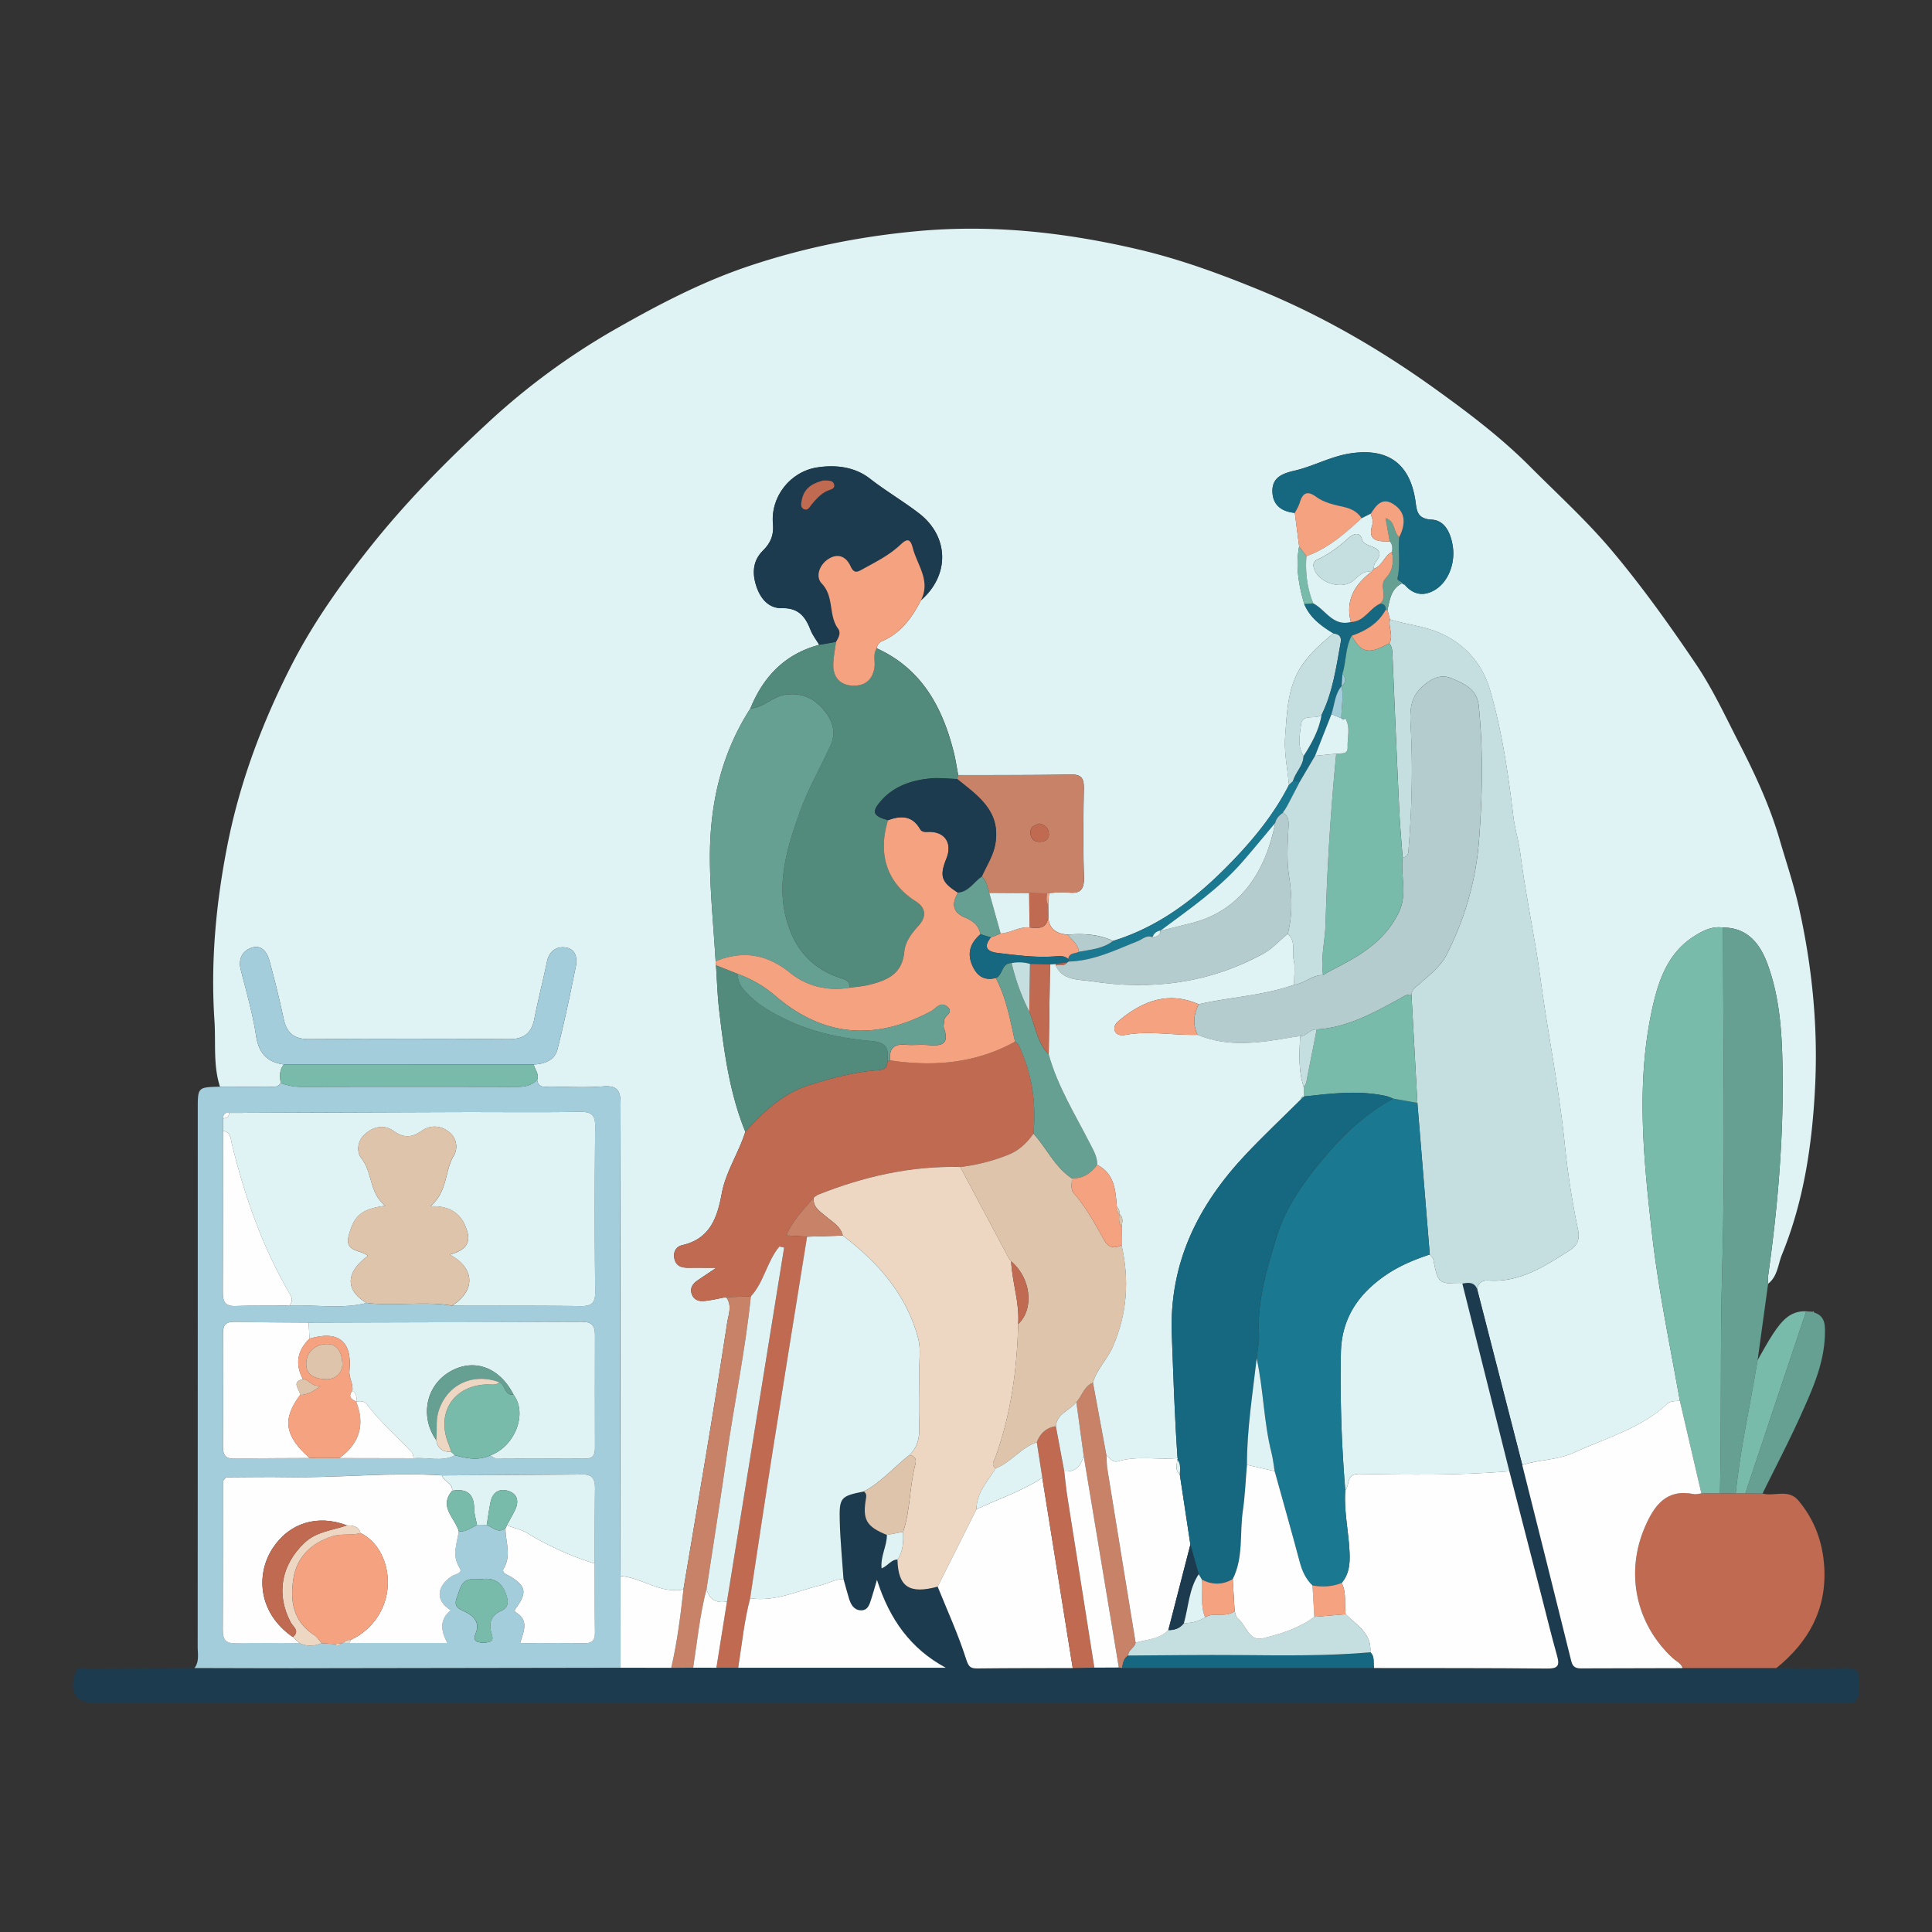 <svg xmlns="http://www.w3.org/2000/svg" viewBox="0 0 2100 2100"><rect x="0" y="0" width="2100" height="2100" fill="#333333" stroke="none"/><defs><style>.cls-1{fill:#dff3f4;}.cls-2{fill:#1c3b4f;}.cls-3{fill:#a3cddb;}.cls-4{fill:#c06a51;}.cls-5{fill:#65a092;}.cls-6{fill:#79bbaa;}.cls-7{fill:#c5dedf;}.cls-8{fill:#528a7c;}.cls-9{fill:#fefefe;}.cls-10{fill:#f5a281;}.cls-11{fill:#c78268;}.cls-12{fill:#15687f;}.cls-13{fill:#1a7891;}.cls-14{fill:#b4ccce;}.cls-15{fill:#edd7c3;}.cls-16{fill:#dec4ab;}</style></defs><title>mom</title><g id="Layer_1" data-name="Layer 1"><path class="cls-1" d="M239.11,1181.16c-7.59-23.35-4.4-47.89-6-71.66-4.3-64.16,1.63-127.91,14.18-191.38,13.49-68.23,37.65-132.28,68.86-193.68,23.49-46.23,53.41-88.51,85.82-129.35,39.2-49.41,83.38-94.08,129.31-136.46a749.86,749.86,0,0,1,136.08-100c47-26.85,95.13-52.21,147.19-69.59,59.47-19.85,119.81-32,182.23-37.76,81.51-7.58,161.15,1.3,240.07,19.72,45.34,10.58,89.06,26.57,132.25,44.27,68.69,28.15,132.35,65.27,192.19,108.39,35.55,25.61,70.66,52.18,102,83.68,29.83,29.94,61.23,58.49,88.43,90.8,33,39.23,62.84,81,91.58,123.55,18.39,27.22,32.07,56.92,47,85.94,17.33,33.72,33.33,68.13,44,104.7,7.16,24.56,15.42,48.88,21,73.8,14.43,64.47,20.95,129.9,17.59,195.94-3.16,62.22-12.27,123.72-36,181.68-4.24,10.35-4.77,23.71-15,31.6,0-2.86-.36-5.77,0-8.58,10.59-75.65,17-151.66,15.64-228-.69-37.74-3.21-75.7-16.65-111.79-9.69-26-25.61-38.95-48-38.71-11.61-1.78-21.35,3.09-30.7,8.9-27.59,17.13-38.36,45.06-45.18,74.38-19.18,82.41-10.8,165.32-1.53,247.95,6.89,61.42,19.6,122,30.42,182.79-4.41,1-10.2.43-13,3.08-29.22,27.45-67.2,37.5-102.29,53.63-18.3,8.41-37.73,7.29-55.91,13.4L1605.53,1401c1.5-6.59,5.49-9.62,12.35-9.14,33.63,2.37,60.14-15,86.75-31.75,8.48-5.34,13.22-11.1,10.5-23.87a896,896,0,0,1-14.56-94.71c-6.1-59.09-18-117.27-25.93-176.06-6.17-45.76-16.1-91-22-136.79-1.84-14.28-6.12-27.81-7.82-42-5.49-45.93-12.25-91.87-25.11-136.23-7.69-26.52-24.43-47.94-51.6-61-18.61-9-38.39-10.18-57.26-16.18L1508.11,663c2.61-11.17,3.72-23.16,16-29l1.37.94,2.39,1.72c9,9.79,19.49,11.47,31,5,14.54-8.1,23.22-28.25,20.26-47.93-2.08-13.83-8.35-28.15-22.74-28.92-17-.91-16.32-10.72-18.07-21.71-6.26-39.45-29.88-56-69.11-50.53-21.93,3-41,14.13-62.13,19-12.55,2.92-24.16,7-24,22.16s9.89,22.29,24.33,23.71q2.36,18.29,4.71,36.57c-4.08,21.31-.45,41.94,5.49,62.37,6.23,15,18.44,24,31.71,32-12.94,11.07-26,22.05-35.27,36.62-14.7,23.07-15.16,49.76-17.11,75.5-1.32,17.35,2.58,35.09,4.14,52.65-14.41,28.35-33.82,53.21-55.36,76.24-38.34,41-80.82,76.35-135.81,93.3-15.75-7.21-32.35-8.21-49.28-6.79-12.63-1-21-6.46-21.17-20.42l-.1-12.36.94-12.48c6.86-.25,13.84-1.39,20.57-.55,13.64,1.69,17.8-3.3,17.37-17.09-1-32.06-.67-64.19-.12-96.28.19-10.93-2.81-15.09-14.48-14.87-40.68.78-81.37.51-122.06.64-1.61-8.4-2.82-16.91-4.91-25.19-12.35-49-35-90.47-83.56-112.59a9,9,0,0,1,5.68-7.8c20.49-8.74,32.54-25.48,42.25-44.46,31.54-27.32,30.67-69.3-2.11-94.54-17.23-13.27-36.06-24.19-53.28-37.65-16.33-12.77-37-15.4-57.47-12.22-29.21,4.54-50.68,32-48,61.29,1.11,12-2.39,20.72-10.87,29.09-11.42,11.28-11.91,25.41-6.76,40,4.6,13,13.6,22.94,27.33,22.59,18-.47,25.51,9.15,31.13,23.61,2.24,5.77,6.27,10.86,9.49,16.25-37.12,9.89-60.74,34.39-74.85,69.17-31.8,49.22-44.06,104.12-44,161.66.05,37.71,4,75.41,6.22,113.11l.39,4.28c1.12,16.48,1.57,33,3.5,49.43,5.29,44.74,11.18,89.41,28.37,131.61-7.11,22.93-21.2,43.28-25.62,67.12-4.84,26.15-12.65,49.24-42.77,56.11-6.88,1.57-10.2,7.33-8.71,14.63,1.73,8.52,8.22,10.06,15.66,10,8.67-.08,17.35,0,30,0-9.43,6.32-15.08,10-20.65,13.86-5.13,3.51-8.23,8.17-6.2,14.54,2.11,6.63,8,8.28,13.83,7.7,7.92-.78,15.72-2.74,23.58-4.19,6.88,9.07,2.56,18.75,1.14,28.05q-9.22,60.12-19.11,120.14c-9.3,56.36-18.88,112.67-28.33,169-3.63,1.8-7.21,1.45-11.29,1.31-20.37-.69-37.19-14-57.22-15.33-.08-5.75-.22-11.5-.22-17.25q0-247.67.29-495.34c0-14.59-2.88-20.83-18.87-19.6-18.87,1.46-37.94.45-56.93.28-6-.05-13.37,2.07-14.8-7.37,2.43-6.42-2.55-11.17-3.8-16.76,11.83-.44,22.77-4.55,25.8-16.4,7.62-29.85,13.92-60.06,20-90.27,2-9.71-.62-19.71-12.44-20.66-9.94-.8-16.79,5.14-19,15.86-4.3,20.71-9.59,41.21-13.68,62-3.08,15.59-11.61,22-27.52,21.91q-108.63-.61-217.26,0c-16,.1-24.3-6.41-27.63-21.78-4.59-21.22-9.69-42.36-15.46-63.28-2.55-9.26-8.49-18.2-19.76-14.16-10,3.58-14.33,12.25-11.46,23.72,6,23.85,13,47.58,16.64,71.81,2.89,19.09,12,28.74,30.29,31.26-5.22,6-4.66,13.07-3.46,20.21-4,5.82-10.12,3.87-15.47,3.93C272.84,1181.39,256,1181.2,239.11,1181.16Z"/><path class="cls-2" d="M1605.53,1401l49.13,191.4c17.8,71,35.72,142,53.27,213.11,2.18,8.85,8.11,7.92,14.39,7.9q53.31-.16,106.62-.26l101.92,0c25.32.1,50.66.67,76,.08,10.26-.24,14,2.24,13.86,13.25-.24,25,.4,25-24.37,25H105.3c-22.49,0-30.25-10.77-23.78-32.3,2.54-8.45,9.15-5.5,14.2-5.55,38.56-.35,77.13-.34,115.69-.44,35.56.08,71.13.26,106.7.22q178.19-.2,356.38-.54l55.14.07,23.81-.14,25.28.05,23.69,0h225.54c-38.3-20.68-61.06-52.67-74.78-95.53-2.83,9.59-4.33,15.11-6.1,20.53-2,6-3.68,13.06-11.79,12.56-7.2-.45-10.52-6.32-12.45-12.64-2.15-7.06-4-14.22-6-21.33-1.42-21-3.53-41.88-4.07-62.86-.67-26,.92-27.26,26.29-32.39,2.18,2,2.89,3.81,2.29,7.2-4.15,23.49.21,30.92,22.63,40.11.2,11.92-7.1,22.89-5.74,36.36,7.12-3,10.4-9.67,17.22-9.61.72,29.66,12.82,37.8,43.72,29.43,10.53,26.06,22.31,51.73,30.86,78.43,2.71,8.46,4.43,10.56,12.38,10.47,34.53-.39,69.06-.32,103.59-.42l23.49-.46,26.62-.11,3.53.55,273.92,0c62.67.1,125.34-.08,188,.56,11.38.12,14-2.73,11-13.54-6.24-22.11-11.63-44.45-17.36-66.7l-34.59-134.21-51.08-204C1596,1394,1602.29,1393.24,1605.53,1401Z"/><path class="cls-3" d="M674.49,1812.77q-178.19.28-356.37.54c-35.57,0-71.13-.14-106.7-.22,5.38-7.15,3.45-15.48,3.45-23.36q.14-292.17.09-584.34c0-23.65.08-23.65,24.15-24.21,16.87,0,33.73.23,50.6,0,5.35-.06,11.47,1.89,15.46-3.93a65.51,65.51,0,0,0,23.41,4.15q116.79-.31,233.59,0c8.54,0,15.72-1.57,21.74-7.63,1.44,9.44,8.85,7.32,14.81,7.38,19,.17,38.06,1.18,56.93-.28,16-1.24,18.91,5,18.87,19.6q-.71,247.67-.29,495.34c0,5.75.14,11.5.22,17.25Q674.46,1762.94,674.49,1812.77ZM369,1584.91l80.69.16c14.94-1.45,30.4,4.25,44.91-3.25,12.75,3.51,25.51,6,38.3.15,1.93,1.08,3.86,3.09,5.79,3.1,32.74.22,65.48.08,98.21.28,9.17.06,9.84-5.56,9.82-12.49-.1-40.78-.17-81.56,0-122.34,0-9.26-3.57-13.75-13.19-13.71q-149,.52-298.06.81c-27-.22-54-.21-80.92-.8-8.94-.19-12.23,3.11-12.17,12,.25,41.34.3,82.68-.06,124-.09,9.88,3.79,12.89,13.26,12.68,27-.6,54-.5,80.94-.68Zm160,72.79c6.65,2.15,12.39,9.74,20.45,3.38-.31,14.47,6.8,29-1.86,43.53-3.11,5.23,4,6.91,7.69,9.22,15.92,10,17.54,17.11,6.65,32.58-1.86,2.64-4.06,4.3-.65,6.45,13.78,8.71,7.8,20.57,4.06,33.1,24.18,0,47-.27,69.89.13,9.53.16,11.52-4.55,11.4-12.76-.37-24.64-.34-49.28-.47-73.92.15-27,.18-54,.51-81,.11-9.16-1.61-15.86-12.92-15.76-51.09.45-102.19.69-153.28,1-56-3.74-111.84,2.89-167.79,1.87-22.29-.4-44.59.07-66.88.15l-3.25,3.73c-.06,53.91.12,107.81-.37,161.71-.1,11,3,15.39,14.54,15,22.92-.7,45.87-.18,68.8-.17,8,3.87,16.08,3.46,24.13.08l14,1c2.56,2.17,4.82,1.72,6.84-.78q1.5-.22,3-.51l6.82.12h106c-7.79-14.19-8.26-25.91,3.53-35.7-16.38-10.2-15.77-25.05.45-36.56,3.71-2.63,13.33-3.31,9.34-9.38-9-13.75-2.76-26.58-1-39.85,7.75,1.17,13.42-3.87,19.86-6.62Zm-280-448c-4.76-.8-6.45,1.74-6.54,6q0,6.87,0,13.74c0,58.37.17,116.75-.23,175.12-.08,10.79,2.65,15.57,14.38,15,19.42-.9,38.9-.44,58.36-.55,27.8-1.09,55.82,4.25,83.42-2.79,30.89,3.85,62.09-2.25,92.94,3,46.57.08,93.14-.16,139.7.45,11.73.15,16-3,15.89-15.44q-.87-89.68,0-179.37c.14-13.2-4.2-16.5-16.82-16.31-44.83.67-89.68.13-134.53.25Q372.33,1209.11,249,1209.66Zm275,506.77c-3.68,0-6,.12-8.29,0-14.5-.9-15.5,10.7-19.18,20.2-4,10.38,2.78,12.17,10,15.79,8.46,4.22,15,11.14,10.72,22.35-1.51,3.91-3,8.39,2.37,10a22.84,22.84,0,0,0,11.85-.07c5.61-1.53,3.63-6,2.56-9.92-2.93-10.82-.15-19.08,10.71-23.9,6.92-3.07,8.22-8.19,6.07-15.52C546.66,1720.82,537.64,1714.44,524.06,1716.43Z"/><path class="cls-4" d="M1930.86,1813.09l-101.93,0c-1.66-5.45-6.93-7.45-10.64-10.86-40.33-37.06-52-93.06-30-143.25,10.12-23.12,23.2-41,52.56-35.1,2.69.54,5.69-.42,8.54-.69h47.75l18.65.22c12.76,3.53,27.94-5.43,38.86,7.47,17.65,20.84,26.57,45.29,28.22,72.23C1985.68,1749.16,1965.9,1784.81,1930.86,1813.09Z"/><path class="cls-5" d="M1886.71,1623.22h-17.19c1.84-81.44.1-162.88,2.42-244.39,3.52-123.43.93-247,.93-370.58,22.41-.24,38.33,12.69,48,38.71,13.44,36.09,16,74,16.65,111.79,1.41,76.38-5.05,152.4-15.64,228-.39,2.81,0,5.71,0,8.58l-11.42,83C1902.62,1526.71,1891.52,1574.45,1886.71,1623.22Z"/><path class="cls-5" d="M1915.77,1623.44l-18.65-.22,66.1-197.92,6.88.48a5.65,5.65,0,0,0,1.77.89c12.33,3.77,11.95,14.21,11.72,23.82-.75,31.71-13.7,60-26.37,88.14C1944.28,1567.29,1929.66,1595.2,1915.77,1623.44Z"/><path class="cls-6" d="M1963.22,1425.3l-66.1,197.92h-10.42c4.81-48.77,15.92-96.52,23.72-144.8,5.64-9.65,10.83-19.6,17-28.87C1936,1436.79,1945.31,1424.52,1963.22,1425.3Z"/><path class="cls-6" d="M1971.87,1426.66a5.65,5.65,0,0,1-1.77-.89s1.23-.44,1.23-.44Z"/><path class="cls-7" d="M1605.53,1401c-3.24-7.74-9.55-7-16-5.76-26.37,0-26.31,0-31.6-26.35-.39-1.94-2.5-3.53-3.8-5.29q-6.74-82.38-13.48-164.76-3.22-58.78-6.44-117.56c.25-5.92,4.72-8.29,8.67-11.8,11-9.8,22.94-18.72,29.93-32.57,19.75-39.15,31.56-80.2,34.89-124.13,3.69-48.64,4.58-97.08-.36-145.67-1.9-18.62-16.61-24.23-29.61-29.83-12.61-5.43-24.13,1.44-33.72,11-11.41,11.38-11.51,25.84-10.71,39.88,2.61,45.86,1.3,91.58-2.41,137.29-.33,4.06-2.3,6.27-6.29,6.77-1.24-17.15-2.85-34.28-3.65-51.45-2.65-56.74-5-113.49-7.45-170.24-.18-4.12-.63-8-3.38-11.3,5-8.52-1.5-17.39.79-26,18.87,6,38.65,7.22,57.26,16.18,27.17,13.07,43.91,34.49,51.6,61,12.86,44.36,19.61,90.3,25.11,136.23,1.7,14.19,6,27.73,7.82,42,5.89,45.78,15.81,91,22,136.79,7.93,58.8,19.83,117,25.93,176.06a896,896,0,0,0,14.56,94.71c2.72,12.78-2,18.53-10.5,23.87-26.6,16.76-53.12,34.12-86.75,31.75C1611,1391.36,1607,1394.4,1605.53,1401Z"/><path class="cls-4" d="M802.41,1812.77l-23.7,0q5.73-36,11.48-71.94l62.18-384.74-5.19-1.15c-13.56,16.17-16.62,38.57-31,54.23l-26.89.78c-7.85,1.45-15.66,3.41-23.58,4.19-5.88.58-11.72-1.07-13.83-7.7-2-6.38,1.08-11,6.2-14.54,5.58-3.82,11.22-7.54,20.65-13.86-12.68,0-21.36-.06-30,0-7.44.07-13.94-1.46-15.66-10-1.48-7.31,1.83-13.07,8.71-14.63,30.12-6.87,37.93-30,42.77-56.11,4.41-23.84,18.51-44.19,25.61-67.12,19.81-21.74,40.43-41.69,69.94-50.87,23.11-7.19,46.15-13.53,70.23-15.74,7.06-.65,14.46-.14,14.3-10.41a7.89,7.89,0,0,0,3-.61c47.31,7.08,93,3.28,135.69-20.38,4.36,2.48,5.36,6.92,7.19,11.16,12.28,28.52,15.56,58.26,12.89,88.9-7.08,9.81-15.32,18.05-26.9,22.72a204.49,204.49,0,0,1-52.72,13.49c-53.89-1.32-105.22,10.43-155,30.3l-3.86,2.67-.46.48c-11,12.83-23.17,24.9-29.79,41l22.64,1.37c-12.48,77.65-25.11,155.27-37.39,233-8.42,53.29-16.36,106.65-24.51,160C808.87,1762,806.38,1787.52,802.41,1812.77Z"/><path class="cls-8" d="M953,704.79c48.61,22.12,71.22,63.59,83.57,112.59,2.09,8.28,3.29,16.79,4.9,25.18q-.53,2.11-1,4.24c-9.73-.31-19.57-1.67-29.18-.71-20.3,2-39.4,8.24-53.36,24-11,12.5-9.13,16.84,7.28,21.41-11.43,37.3-1,68.34,30.1,88.06,12.76,8.1,10.8,18.34,2.76,27-7.77,8.38-14.18,17.61-15.19,28.18-2.36,24.7-19.77,31.16-39.28,35.89-6.63,1.61-13.55,2.05-20.34,3,.55-7.4-3.91-8.76-10.19-10.79-23.42-7.57-41.45-23.06-51.58-45.09-21.26-46.25-7.85-91.66,8.12-135.81,8.85-24.47,22-47.39,32.93-71.11,6.52-14.09,2.94-26.8-6.38-38.32-10.62-13.13-23.24-19.52-41.29-17.66-15,1.55-24.58,14.55-39.26,15.2,14.11-34.78,37.73-59.29,74.85-69.17l18.25-3.25c-1,8.38-2.92,16.76-2.93,25.14,0,14.31,8.38,22.34,22.27,22.44,12.93.1,20.95-7.19,22.54-20.63C951.36,718,948.72,711,953,704.79Z"/><path class="cls-6" d="M1872.87,1008.26c0,123.53,2.59,247.14-.93,370.58-2.33,81.51-.58,162.95-2.42,244.39h-20.15q-11.75-50.48-23.49-101c-10.82-60.82-23.52-121.37-30.42-182.79-9.27-82.63-17.65-165.53,1.53-247.95,6.82-29.32,17.59-57.25,45.18-74.38C1851.52,1011.35,1861.26,1006.48,1872.87,1008.26Z"/><path class="cls-9" d="M1825.87,1522.28q11.74,50.48,23.49,101c-2.85.26-5.85,1.23-8.54.69-29.36-5.89-42.45,12-52.56,35.1-22,50.18-10.3,106.18,30,143.25,3.71,3.41,9,5.42,10.64,10.86q-53.3.12-106.61.26c-6.28,0-12.2,1-14.39-7.9-17.55-71.09-35.47-142.08-53.27-213.11,18.18-6.11,37.6-5,55.91-13.4,35.09-16.13,73.07-26.18,102.29-53.63C1815.67,1522.71,1821.46,1523.23,1825.87,1522.28Z"/><path class="cls-5" d="M815.6,770.12c14.69-.65,24.22-13.65,39.26-15.2,18-1.86,30.67,4.53,41.29,17.66,9.32,11.53,12.9,24.23,6.38,38.32-11,23.72-24.08,46.64-32.93,71.11-16,44.15-29.38,89.56-8.12,135.81,10.12,22,28.16,37.52,51.58,45.09,6.28,2,10.74,3.39,10.19,10.79-23.76,3.76-46.36-1.71-64.34-16.18-25.46-20.5-51.5-24.75-81.08-12.62-2.21-37.7-6.16-75.4-6.22-113.11C771.54,874.24,783.8,819.34,815.6,770.12Z"/><path class="cls-10" d="M777.84,1044.89c29.58-12.13,55.61-7.88,81.08,12.62,18,14.48,40.58,19.94,64.34,16.18,6.79-1,13.71-1.43,20.34-3,19.51-4.73,36.92-11.19,39.28-35.89,1-10.57,7.42-19.8,15.19-28.18,8-8.67,10-18.91-2.76-27-31.07-19.72-41.53-50.76-30.11-88.06,13.94-5.21,26.37-5.25,34.88,9.61,1.85,3.24,5,3.22,8.87,3.08,18-.65,26.52,12.14,19.82,28.8-7.79,19.36-5.59,25.9,12.54,37.25-6.9,11.87-6.47,21.12,8,27.14,7.84,3.26,14.86,8.47,16.37,18.05-11.25,9.7-15,21.07-8.28,35.11,5.14,10.81,13,15.57,25,12.46,11.5,21.68,15.62,45.59,20.93,69.15-42.7,23.67-88.38,27.46-135.69,20.4-1.47-12.59,3.75-18.2,16.72-17,8,.71,16.15-.39,24.15.31,14,1.22,24.21-.13,17.46-18.44-.9-2.45.38-5.66.44-8.53.11-5.18,10.72-8.34,3.49-14.56-7.64-6.57-12.65,2.05-18.08,4.93-60.82,32.25-117,27.8-169.12-16.91a130.8,130.8,0,0,0-41-23.83l-23.39-9.33Z"/><path class="cls-2" d="M908.7,697.7l-18.25,3.25c-3.21-5.4-7.24-10.48-9.48-16.25-5.62-14.46-13.11-24.08-31.13-23.61-13.73.36-22.73-9.56-27.33-22.59-5.15-14.59-4.65-28.72,6.76-40,8.48-8.38,12-17.14,10.87-29.09-2.73-29.31,18.75-56.75,48-61.29,20.49-3.19,41.13-.55,57.47,12.22,17.22,13.46,36.05,24.39,53.28,37.65,32.77,25.24,33.64,67.22,2.12,94.54,11.11-21.28-4.13-38.37-8.92-57.17-2.76-10.83-6.71-9.53-13.6-3-11.81,11.13-26.33,18.37-40.44,26.15-5.37,3-9.58,5.73-13.39-2.78-4.62-10.33-13.25-14.88-23.9-8.27-10.3,6.39-14.56,19.49-7.55,26.79,13.86,14.43,7.06,34.5,17.74,49C914.34,687.87,911.57,693.17,908.7,697.7ZM895.2,522.22c-10.24,2.52-20.9,7.11-23.61,21-.7,3.58-2.17,8.52,2.69,10.41,4,1.54,5.78-2.68,7.83-5.12,5.09-6.09,10.14-12,17.78-15.25,2.86-1.2,7.65-1.82,6.89-6.18C905.91,522.17,901.21,522.29,895.2,522.22Z"/><path class="cls-3" d="M308.63,1157.05c-18.26-2.53-27.4-12.17-30.29-31.26-3.66-24.22-10.67-48-16.64-71.81-2.87-11.48,1.47-20.15,11.46-23.72,11.27-4,17.21,4.89,19.76,14.16,5.77,20.93,10.87,42.06,15.46,63.28,3.32,15.37,11.62,21.88,27.63,21.78q108.63-.69,217.26,0c15.91.09,24.44-6.33,27.52-21.91,4.1-20.74,9.38-41.25,13.68-62,2.23-10.72,9.07-16.66,19-15.86,11.83.95,14.4,10.95,12.44,20.66-6.09,30.21-12.4,60.42-20,90.27-3,11.85-14,16-25.79,16.4Z"/><path class="cls-8" d="M778.23,1049.17l23.39,9.32c.46,5.71,1.56,10.77,5.56,15.69,13,16,29.94,25.76,48.08,34.4,29.23,13.93,60.55,20.24,92.24,23,16.38,1.43,18.68,8.63,17.06,21.6.17,10.27-7.24,9.77-14.3,10.41-24.08,2.2-47.12,8.55-70.23,15.74-29.51,9.18-50.13,29.12-69.94,50.87-17.18-42.19-23.07-86.86-28.36-131.6C779.8,1082.21,779.35,1065.65,778.23,1049.17Z"/><path class="cls-11" d="M1040.45,846.8q.52-2.12,1-4.24c40.7-.12,81.39.14,122.07-.63,11.67-.22,14.67,3.94,14.48,14.87-.55,32.09-.89,64.21.12,96.28.43,13.79-3.73,18.78-17.37,17.09-6.73-.83-13.7.31-20.56.55a4.49,4.49,0,0,0-2.41.33l-19.23-.21-43.25-.26c-2.22-6.16-2.59-13.17-8.18-17.79,5.24-11.85,12.63-22.52,14.83-36C1087.78,881.42,1063,865,1040.45,846.8Zm89,48.44c-5.32,1.82-10,3.85-9.45,10.44.61,7.11,5,9.82,11.62,9.27,5.1-.43,8.88-3.35,8.46-8.7C1139.62,900,1135.61,896.21,1129.48,895.24Z"/><path class="cls-12" d="M1407.36,557.56c-14.45-1.42-24.22-8.58-24.33-23.71s11.5-19.25,24-22.16c21.11-4.91,40.2-16,62.13-19,39.22-5.43,62.84,11.08,69.11,50.53,1.75,11,1.07,20.8,18.07,21.71,14.39.77,20.66,15.09,22.74,28.92,3,19.69-5.72,39.83-20.26,47.93-11.53,6.42-22,4.75-31-5a2.24,2.24,0,0,0-2.39-1.72l-1.37-.94c-1-2.6-5.86-2.32-5-6,3.43-14.66.26-29.57,1.93-44.28,6.6-13.6,7.73-26.78-6.62-35.89-12.07-7.66-18.66,1.37-24.4,10.51l-10,5c-4.61-7.06-11.22-10.39-19.42-12.27-10.42-2.39-21.25-4.5-30.11-11.07-10.13-7.52-14.95-3.5-18,7C1411.45,550.68,1409.11,554,1407.36,557.56Z"/><path class="cls-10" d="M908.7,697.7c2.87-4.53,5.64-9.83,2.21-14.48-10.68-14.51-3.88-34.58-17.74-49-7-7.3-2.74-20.4,7.55-26.79,10.65-6.61,19.28-2.06,23.9,8.27,3.81,8.51,8,5.74,13.39,2.78,14.1-7.77,28.63-15,40.44-26.15,6.89-6.49,10.84-7.8,13.6,3,4.79,18.79,20,35.89,8.92,57.17-9.72,19-21.77,35.72-42.26,44.46a9,9,0,0,0-5.68,7.8c-4.3,6.18-1.66,13.23-2.44,19.85C949,738.09,941,745.37,928,745.27c-13.89-.1-22.28-8.13-22.27-22.44C905.78,714.45,907.66,706.08,908.7,697.7Z"/><path class="cls-11" d="M789.25,1409.94l26.89-.78c-5.94,58.27-18,115.62-26.28,173.54C783,1630.93,775.31,1679,768,1727.2c-7.33,28.08-10.12,56.93-14.55,85.5l-23.81.14c6.57-28.24,10.1-56.95,13.33-85.7,9.46-56.33,19-112.64,28.33-169q9.9-60,19.11-120.14C791.81,1428.69,796.13,1419,789.25,1409.94Z"/><path class="cls-6" d="M308.63,1157.05l271.49,0c1.25,5.59,6.22,10.34,3.8,16.76-6,6.05-13.21,7.65-21.75,7.62q-116.79-.42-233.59,0a65.51,65.51,0,0,1-23.41-4.15C304,1170.12,303.41,1163.09,308.63,1157.05Z"/><path class="cls-9" d="M742.95,1727.14c-3.23,28.76-6.76,57.47-13.33,85.7l-55.13-.07q0-49.83,0-99.65c20,1.35,36.85,14.64,57.22,15.33C735.74,1728.58,739.32,1728.93,742.95,1727.14Z"/><path class="cls-7" d="M1401,853.22c-1.56-17.56-5.46-35.31-4.14-52.65,2-25.74,2.41-52.42,17.11-75.5,9.28-14.57,22.32-25.56,35.27-36.62,5.81.81,9.27,2.81,8,10-4.84,26.8-8.54,53.87-20.76,78.71-6.74,5.35-20.91-1.83-22.28,10.22-1.27,11.17-4.45,23.52,2.74,34.44-.13,10.68-9,17.68-11.48,27.38Z"/><path class="cls-13" d="M1401,853.22l4.44-4,7.51.21L1399.14,876l-2.81,4.64a6.25,6.25,0,0,0-1.78,2.87c-4,2.76-7.34,6-8.45,11-11.68,13.92-23.17,28-35.09,41.72-26,29.86-58.38,52.11-89.8,75.51l.21-.24c-4.38.64-7.16,3.22-8.81,7.2-6.37-2.56-10.76,2.28-15.86,4.31-24.42,9.74-48.22,21.54-75.31,22.22q-.19-1.38-.24-2.77c.81-7,7.41-5.55,11.46-7.84,12.87-2.46,26.28-3.22,37.2-11.81,55-16.94,97.47-52.32,135.81-93.3C1367.2,906.43,1386.61,881.57,1401,853.22Z"/><path class="cls-10" d="M1407.36,557.56c1.76-3.52,4.09-6.88,5.16-10.6,3-10.5,7.84-14.52,18-7,8.86,6.57,19.69,8.68,30.11,11.07,8.21,1.88,14.81,5.21,19.41,12.27-18.05,16.58-36.3,32.87-60,41.23l-7.93-10.4Z"/><path class="cls-12" d="M1413,849.4l-7.51-.21c2.46-9.7,11.34-16.71,11.48-27.38,8.87-13.85,16.81-28.12,19.54-44.66,12.22-24.84,15.92-51.91,20.76-78.71,1.3-7.18-2.16-9.19-8-10-13.27-8-25.48-17-31.71-32l9.92-.64c13.52,7,21.38,25.32,40.86,20.27,14.6-.25,20.15-14.94,31.8-19.9,4.2.16,6.33,2.26,6.16,6.54-8.21,14.85-21.56,22.94-37,28.25-7.06,12.92-5.76,27.87-10.05,41.47l-1,13.39.1-.19c-7.45,8.83-7.68,20.27-11,30.58l-17.86,45.3Z"/><path class="cls-10" d="M1172.64,1034.57c-4,2.29-10.65.82-11.46,7.84-4.88-4.27-10.69-3.11-16.33-2.73-20.08,1.35-39.89-1.52-59.73-3.75-11.34-1.28-17.12-5.78-8.13-17l10.68-4.25c10.82-.49,20.22-7.76,31.39-6.57,10.1,1.23,19.65,1.58,20.32-12.51.16,14,8.54,19.39,21.18,20.41C1165.06,1021.87,1172,1026.15,1172.64,1034.57Z"/><path class="cls-10" d="M1469.25,691c15.48-5.32,28.83-13.41,37-28.26a3.38,3.38,0,0,0,1.82.29l2.76,10.19c-2.28,8.61,4.26,17.48-.78,26C1487.69,711.6,1479.82,710,1469.25,691Z"/><path class="cls-5" d="M1508.11,663a3.38,3.38,0,0,1-1.82-.29c.17-4.27-2-6.38-6.17-6.54,9.17-7.67-1.89-19.67,6.17-27.87,7.76-7.89,8.89-17.84,6.67-28.34.61-4.09.74-8.09-2.37-11.41L1506,563c11.36,3.83,8,15.76,15,20.67-1.67,14.71,1.5,29.62-1.93,44.28-.87,3.73,4,3.45,5,6C1511.84,639.89,1510.72,651.88,1508.11,663Z"/><path class="cls-4" d="M1139.39,995.56c-.67,14.09-10.22,13.74-20.32,12.51q-.24-18.61-.48-37.23l19.23.2c.1,4.1-1.21,8.37,1.47,12.16Z"/><path class="cls-6" d="M1427.47,655.85l-9.92.64c-5.94-20.43-9.57-41.06-5.49-62.37l7.94,10.4C1418.7,622.18,1420.77,639.35,1427.47,655.85Z"/><path class="cls-14" d="M1172.64,1034.57c-.6-8.42-7.58-12.71-12.08-18.6,16.93-1.42,33.53-.42,49.27,6.79C1198.92,1031.35,1185.51,1032.12,1172.64,1034.57Z"/><path class="cls-10" d="M1139.29,983.2c-2.68-3.79-1.38-8.07-1.47-12.16a4.57,4.57,0,0,1,2.41-.32Q1139.75,977,1139.29,983.2Z"/><path class="cls-5" d="M1525.46,635a2.24,2.24,0,0,1,2.39,1.72Z"/><path class="cls-15" d="M888.77,1298.76c49.74-19.87,101.08-31.63,155-30.31l53.09,99.73,2.41,3-.16-.16c1.08,22.89,9.26,45,7.63,68.19-1.26,49.42-7.81,97.92-24.71,144.68-1.36,3.77-5.42,8.29.35,12.13-8.87,13.93-20.88,26.39-21,44.46l-42.15,84.12c-30.9,8.37-43,.22-43.72-29.43,6.44-9.16,6.47-19.64,6.2-30.18,8-23.92,6.78-49.49,13.34-73.68,1.39-5.14-.61-9-6.54-9.75,8.93-8.48,11.2-18.86,10.71-31-.78-19.44-.1-38.93-.19-58.4-.06-12.59,2.13-25.85-1-37.65-12.69-47.55-43.63-82.4-81.92-111.52-2.47-10.29-11.42-14.8-18.58-21-6.28-5.4-14.27-9.85-13-20.17l.46-.47Z"/><path class="cls-1" d="M916.06,1343c38.29,29.12,69.24,64,81.92,111.52,3.15,11.8,1,25.06,1,37.65.09,19.47-.59,39,.19,58.4.49,12.11-1.78,22.49-10.71,31-16.61,13-30.47,29.44-49.4,39.55-25.37,5.13-27,6.4-26.29,32.39.54,21,2.66,41.91,4.07,62.86-8.89-.08-16.45,4.79-24.72,6.72-25.34,5.91-49.55,18.36-76.76,14.12,8.15-53.33,16.09-106.7,24.51-160,12.28-77.68,24.91-155.31,37.38-233Z"/><path class="cls-9" d="M1640.6,1599.19l34.59,134.21c5.73,22.25,11.12,44.6,17.36,66.7,3.05,10.81.41,13.65-11,13.54-62.66-.64-125.33-.46-188-.56-1.21-5.73,1.16-12.32-4.08-17.09,1.67-20.68-14.82-29.57-26.84-41.37-1.53-11.34,1.19-23.22-4.32-34.05,7.94-9.38,9.07-20.06,8.64-32.16-.82-22.93-6.39-45.51-4.69-68.57,5.3-5.64.15-18,15.48-17.77C1532,1603,1586.39,1603.75,1640.6,1599.19Z"/><path class="cls-1" d="M1640.6,1599.19c-54.21,4.56-108.56,3.83-162.84,2.88-15.33-.27-10.18,12.13-15.48,17.77a1458.94,1458.94,0,0,1-4.79-149.54c.76-37.47,19.05-63.84,48.53-84.13,14.75-10.15,31.17-17,48.09-22.58,1.31,1.76,3.42,3.35,3.8,5.29,5.29,26.38,5.23,26.4,31.6,26.35Z"/><path class="cls-9" d="M1019.2,1724.61l42.15-84.12c24-11.2,49.25-19.58,71.6-34.15L1166,1813.09c-34.53.1-69.06,0-103.59.42-7.94.09-9.67-2-12.38-10.47C1041.5,1776.34,1029.73,1750.67,1019.2,1724.61Z"/><path class="cls-9" d="M815.39,1737.21c27.21,4.24,51.42-8.21,76.76-14.12,8.27-1.93,15.83-6.8,24.72-6.72,2,7.12,3.81,14.27,6,21.33,1.93,6.32,5.24,12.19,12.45,12.64,8.11.5,9.83-6.55,11.79-12.56,1.77-5.43,3.27-10.94,6.1-20.53,13.71,42.86,36.47,74.85,74.78,95.53H802.41C806.38,1787.52,808.87,1762,815.39,1737.21Z"/><path class="cls-11" d="M1219.66,1813.06l-3.53-.55-38.24-230.31-7.94-58.05c6.13-7,8.5-17.18,18-21.3q7.32,39.5,14.62,79c.35,5.14.29,10.34,1.11,15.41q15.21,94.15,30.63,188.27c-1,5.61-8.17,7.67-8,14C1221.21,1802.56,1220.59,1807.89,1219.66,1813.06Z"/><path class="cls-4" d="M1166,1813.09l-33.08-206.75-6-38.59c3.69-9.63,10.19-15.92,20.71-17.44l9.11,49c1.09,9.06,1.91,18.17,3.33,27.18q14.6,93.1,29.4,186.17Z"/><path class="cls-9" d="M1189.51,1812.63q-14.72-93.08-29.4-186.17c-1.41-9-2.23-18.12-3.32-27.19,12.5,1.07,18.36-6.07,21.1-17.06l38.24,230.3Z"/><path class="cls-12" d="M1219.66,1813.06c.93-5.18,1.56-10.5,6.73-13.58,40.16-.2,80.31-.81,120.46-.49,47.59.38,95.16,1.11,142.65-3,5.24,4.77,2.87,11.36,4.08,17.09Z"/><path class="cls-16" d="M939.08,1621.12c18.93-10.11,32.79-26.54,49.4-39.55,5.92.73,7.93,4.61,6.54,9.74-6.56,24.19-5.38,49.76-13.34,73.68L964,1668.42c-22.41-9.18-26.78-16.61-22.63-40.11C942,1624.93,941.26,1623.08,939.08,1621.12Z"/><path class="cls-9" d="M753.43,1812.7c4.43-28.57,7.22-57.42,14.55-85.5,3,11.75,10.82,15.57,22.2,13.62q-5.74,36-11.48,71.94Z"/><path class="cls-1" d="M964,1668.42l17.68-3.43c.27,10.54.25,21-6.2,30.19-6.82-.07-10.1,6.62-17.22,9.6C956.9,1691.31,964.2,1680.35,964,1668.42Z"/><path class="cls-1" d="M398.41,1416.23c-27.6,7-55.62,1.7-83.42,2.79,1.94-3.53,3.45-6.51.83-11-30.27-51.85-50.13-107.73-64.06-165.93-1.17-4.9-1.13-12.2-9.27-12.67q0-6.87,0-13.74c3.84-.21,6.52-1.67,6.54-6q123.29-.45,246.58-.88c44.84-.12,89.69.43,134.53-.25,12.62-.19,17,3.11,16.82,16.31q-1,89.68,0,179.37c.12,12.41-4.16,15.59-15.89,15.44-46.56-.61-93.13-.37-139.7-.45,25.57-16.29,25.24-40.54-2.5-55.53,13.23-3.46,23-9.88,19.29-24-4.78-18-16.29-29.42-40.43-28.47,19.1-16.13,15.39-38,25.33-54.66a19.92,19.92,0,0,0-4.09-25.44c-9.11-8-21.09-8.64-30.51-2-11.21,7.86-19.67,8-30.87.08-10.54-7.4-22.23-4.53-31.55,4.15-7.85,7.31-8.39,19.06-3.34,25.43,12.49,15.74,8.44,38.12,26.24,51.84-26.67,3.58-34.07,11.23-39.71,31.63-5.36,19.39,13.14,15.78,20.58,22.83C375.41,1383,375.17,1402.48,398.41,1416.23Z"/><path class="cls-9" d="M498.66,1664.41c-1.73,13.27-8,26.1,1,39.85,4,6.08-5.62,6.75-9.34,9.38-16.21,11.51-16.83,26.36-.45,36.56-11.79,9.79-11.32,21.51-3.53,35.7h-106q.37-1.62.59-3.26c3-1.62,6.19-3,9-4.88,46.55-30.89,37-94.85,1.88-111.43-2.19-7.64-8.35-8.22-14.78-8.33-32-12.22-62.81-2.64-80.77,25.06-18.51,28.54-15.57,70.46,22,96.32l7.26,6.67c-22.94,0-45.89-.54-68.81.16-11.54.35-14.64-4.07-14.54-15,.48-53.9.31-107.81.36-161.71l3.25-3.73c22.29-.08,44.6-.55,66.88-.15,56,1,111.82-5.62,167.79-1.88,1.63,6.9,12,8.07,10.94,16.75C476.58,1637.93,494.65,1650,498.66,1664.41Z"/><path class="cls-1" d="M335.46,1437.62q149-.37,298.06-.81c9.62,0,13.22,4.45,13.19,13.71-.15,40.78-.08,81.56,0,122.34,0,6.93-.65,12.55-9.82,12.49-32.74-.2-65.48-.06-98.21-.28-1.94,0-3.86-2-5.79-3.1,26-9.25,41.19-44.75,25.32-66-15.42-30.47-44.23-40.42-70.37-24.29-25.12,15.5-31.29,48.37-13.79,73.49,1.59,9.28,7.33,13.31,16.49,13l4.05,3.69c-14.51,7.5-30,1.8-44.91,3.25-.64-2.17-.64-4.95-2-6.42-16.47-17.48-34.67-33.33-49.24-52.62-2.73-3.62-7.21-3-11.26-2.61l.15,0c.49-4.6.36-9-4.39-11.57,1.44-7.59-3.89-13.94-3.1-21.86,3.2-32.23-12.21-44.3-43.4-34.94Z"/><path class="cls-16" d="M398.41,1416.23c-23.24-13.76-23-33.24,1.37-51.24-7.44-7.05-25.94-3.44-20.58-22.83,5.64-20.4,13-28.05,39.71-31.63-17.8-13.72-13.75-36.09-26.24-51.84-5-6.36-4.51-18.12,3.34-25.43,9.32-8.68,21-11.55,31.55-4.15,11.21,7.87,19.66,7.78,30.87-.08,9.41-6.6,21.4-5.91,30.51,2a19.92,19.92,0,0,1,4.09,25.44c-9.94,16.69-6.23,38.52-25.33,54.66,24.15-1,35.65,10.43,40.43,28.47,3.75,14.15-6.07,20.57-19.29,24,27.75,15,28.08,39.24,2.5,55.53C460.5,1414,429.3,1420.09,398.41,1416.23Z"/><path class="cls-9" d="M335.46,1437.62q.48,8.7,1,17.4c-13.26,12.84-16,27.42-7.31,43.92-13.67,3.61-2.42,11.57-3,17.46-19.6,26.15-16.79,44.55,10.44,68.43-27,.18-54,.08-80.94.68-9.47.21-13.34-2.8-13.26-12.68.36-41.34.3-82.68.06-124-.05-8.88,3.24-12.18,12.17-12C281.5,1437.4,308.48,1437.39,335.46,1437.62Z"/><path class="cls-10" d="M391.87,1666.33c35.12,16.57,44.66,80.54-1.88,111.43-2.84,1.88-6,3.27-9,4.88-3.07-.36-5.67.36-7.41,3.15q-1.49.3-3,.51l-6.84.79-14-1c-2.65-3-4.81-6.69-8-8.74-23.56-15-26.67-38.26-22.66-62.16,3.87-23.12,19.35-38,42.25-45.35C371.5,1666.56,381.91,1669.31,391.87,1666.33Z"/><path class="cls-9" d="M646.21,1699.43c.13,24.64.1,49.28.47,73.92.12,8.21-1.87,12.92-11.4,12.76-22.85-.4-45.71-.13-69.89-.13,3.74-12.53,9.72-24.4-4.06-33.1-3.41-2.16-1.21-3.82.65-6.45,10.89-15.48,9.27-22.62-6.65-32.58-3.7-2.32-10.8-4-7.69-9.22,8.65-14.54,1.54-29.06,1.86-43.53a13,13,0,0,0,1.36-3.11c7.46,2.74,15.61,4.35,22.24,8.44A324.14,324.14,0,0,0,646.21,1699.43Z"/><path class="cls-1" d="M646.21,1699.43a324.14,324.14,0,0,1-73.1-33c-6.63-4.08-14.79-5.69-22.25-8.44,3-5.46,6.06-10.84,8.83-16.38,4.64-9.28,3.14-17.65-7.05-21-9.53-3.12-17.08,1.18-19.32,11.64-1.8,8.41-2.87,17-4.27,25.46l-10.52.08c-1.1-6-3.08-12.07-3.14-18.12-.16-16.58-8.65-21.88-23.91-19.23,1.08-8.68-9.32-9.85-10.94-16.75,51.09-.3,102.19-.54,153.28-1,11.3-.1,13,6.6,12.92,15.76C646.39,1645.45,646.36,1672.44,646.21,1699.43Z"/><path class="cls-9" d="M242.48,1229.42c8.14.47,8.09,7.76,9.27,12.67,13.93,58.21,33.8,114.09,64.06,165.93,2.62,4.49,1.11,7.47-.83,11-19.46.11-38.94-.36-58.36.54-11.73.54-14.45-4.24-14.38-15C242.66,1346.17,242.47,1287.79,242.48,1229.42Z"/><path class="cls-10" d="M336.5,1584.82c-27.24-23.88-30-42.28-10.45-68.43,8-.39,14.7-3.62,22.37-10.32-9.42,1.87-12.4-6.73-19.32-7.15-8.73-16.5-5.94-31.08,7.31-43.92,31.19-9.36,46.6,2.72,43.4,34.94-.79,7.91,4.53,14.27,3.11,21.87-5,6.31-.93,9.17,4.39,11.56l-.15,0c9.91,25.21,3.61,45.64-18.17,61.49Zm17.72-85.72c10.63.52,18.26-7.12,17.93-17.06s-4.44-22.55-19.18-21c-11.34,1.2-19.42,9.06-20.13,20.07C332.05,1493.5,340.87,1498.93,354.22,1499.1Z"/><path class="cls-6" d="M558.22,1515.94c15.87,21.29.68,56.79-25.32,66-12.79,5.83-25.55,3.36-38.3-.15l-4-3.68c-.9-2.69-1.64-5.45-2.74-8.05-14.37-34.17,5.12-64.43,42-65.27,4.42-.1,9.27,1.46,13-2.41C549.57,1505.08,548,1517.19,558.22,1515.94Z"/><path class="cls-6" d="M524.06,1716.43c13.58-2,22.6,4.39,26.85,18.9,2.15,7.32.85,12.45-6.07,15.52-10.87,4.82-13.65,13.08-10.71,23.9,1.07,4,3.05,8.39-2.56,9.92a22.84,22.84,0,0,1-11.85.07c-5.41-1.58-3.87-6.07-2.37-10,4.32-11.21-2.26-18.13-10.72-22.35-7.26-3.62-14.06-5.41-10-15.79,3.68-9.5,4.68-21.1,19.18-20.2C518.07,1716.55,520.38,1716.43,524.06,1716.43Z"/><path class="cls-9" d="M369,1584.91c21.78-15.85,28.08-36.28,18.17-61.49,4-.36,8.52-1,11.25,2.61,14.57,19.29,32.77,35.14,49.24,52.62,1.39,1.47,1.38,4.25,2,6.42Z"/><path class="cls-15" d="M391.87,1666.33c-10,3-20.37.22-30.61,3.52-22.9,7.39-38.38,22.23-42.25,45.35-4,23.9-.9,47.19,22.66,62.16,3.23,2,5.38,5.79,8,8.74-8.06,3.38-16.1,3.8-24.13-.07l-7.26-6.66c8.2-6.6.17-11.22-2.35-16-16.17-30.66-10.25-62.18,14.75-86.15,13.35-12.8,30.61-13.61,46.37-19.22C383.52,1658.11,389.68,1658.7,391.87,1666.33Z"/><path class="cls-6" d="M491.47,1620.44c15.26-2.66,23.75,2.65,23.91,19.23.06,6,2,12.08,3.14,18.12-6.44,2.75-12.12,7.79-19.86,6.62C494.65,1650,476.58,1637.93,491.47,1620.44Z"/><path class="cls-6" d="M529,1657.71c1.39-8.49,2.47-17.05,4.27-25.46,2.24-10.46,9.79-14.76,19.32-11.64,10.19,3.34,11.69,11.71,7.05,21-2.77,5.55-5.87,10.93-8.83,16.38a12.88,12.88,0,0,1-1.36,3.11C541.44,1667.45,535.69,1659.86,529,1657.71Z"/><path class="cls-9" d="M249,1209.66c0,4.35-2.7,5.81-6.54,6C242.59,1211.4,244.28,1208.86,249,1209.66Z"/><path class="cls-15" d="M373.55,1785.79c1.73-2.78,4.34-3.51,7.41-3.15q-.22,1.65-.59,3.27Z"/><path class="cls-15" d="M363.72,1787.08l6.84-.79C368.53,1788.8,366.28,1789.25,363.72,1787.08Z"/><path class="cls-1" d="M245.85,1605.73l-3.25,3.73Z"/><path class="cls-13" d="M1554.12,1363.59c-16.93,5.62-33.35,12.43-48.09,22.58-29.48,20.29-47.77,46.66-48.53,84.13a1458.94,1458.94,0,0,0,4.79,149.54c-1.7,23.06,3.87,45.64,4.69,68.57.43,12.1-.69,22.78-8.64,32.15-10.28,4.25-20.91,4.53-31.72,2.8-7.25-6.93-11.21-15.46-13.79-25.15-8.84-33.1-18.19-66.07-27.34-99.09-1.12-6.69-1.76-13.51-3.43-20.06-8.55-33.68-8.64-68.66-16.11-102.49.89-9.05,2.94-18.16,2.48-27.14-1.9-36.58,9-71.26,19.16-105.09,10-33.11,31.24-62,53.75-88.51,20.72-24.36,44.37-46.15,72.92-61.7l26.39,4.69Z"/><path class="cls-14" d="M1524.57,932.23c4-.5,6-2.72,6.29-6.77,3.71-45.71,5-91.44,2.41-137.29-.8-14-.7-28.5,10.71-39.88,9.6-9.57,21.11-16.44,33.72-11,13,5.6,27.71,11.21,29.61,29.83,4.95,48.59,4.06,97,.36,145.67-3.33,43.94-15.14,85-34.89,124.13-7,13.84-18.92,22.77-29.93,32.57-3.95,3.51-8.41,5.88-8.66,11.79-5.63-1-9.4,2.41-14,4.91-28,15.28-56.1,30.69-89,32.83-7.28-.72-11,7.42-18,7.24-3.38.48-6.78.88-10.14,1.46-34,5.87-67.93,11-101.34-2.88-5.37-11.31-4.35-22.38,1.23-33.28,34.36-7.87,70-9.29,103.58-21.11,11.28-1.31,19.8-10.83,31.6-10.58,6.25-4,12.91-7.21,19.48-10.62,26.11-13.59,49.74-30,63.1-58C1529.94,971.73,1522.25,951.79,1524.57,932.23Z"/><path class="cls-6" d="M1524.57,932.23c-2.32,19.56,5.37,39.5-3.91,59-13.36,28-37,44.46-63.1,58-6.57,3.42-13.23,6.61-19.48,10.63-2.73-18.95,2.25-37.51,2.77-56.29q2.55-92.37,11.58-184.32c5.12-.86,12.84,1.53,12.38-7.33-.54-10.41,3.57-21.3-2.64-31.23l-3.89.1-.28-.09c-.07-11.68,2.6-23.33.28-35l-.1.19c5-4.1,4.92-8.6,1-13.39,4.29-13.59,3-28.55,10.05-41.47,10.57,19,18.45,20.59,40.84,8.23,2.75,3.28,3.21,7.17,3.38,11.29,2.42,56.75,4.8,113.5,7.45,170.24C1521.72,897.95,1523.33,915.08,1524.57,932.23Z"/><path class="cls-6" d="M1431.2,1119c32.9-2.14,61-17.55,89-32.83,4.59-2.5,8.37-5.92,14-4.91q3.22,58.79,6.44,117.57l-26.39-4.69c-2.63-1-5.19-2.26-7.9-2.85-29.62-6.41-59.19-2.71-88.77.52l-.59-10.68c3-2.33,3.09-5.8,3.74-9.15C1424.14,1154.31,1427.69,1136.66,1431.2,1119Z"/><path class="cls-16" d="M1147.67,1550.3c-10.52,1.52-17,7.81-20.71,17.44-17.3,5.59-27.83,21.87-44.62,28.29-5.77-3.84-1.71-8.36-.35-12.13,16.9-46.77,23.45-95.27,24.71-144.68,17.65-16.56,13.9-50-7.63-68.19l.16.16-2.41-3-53.09-99.73a204.37,204.37,0,0,0,52.72-13.49c11.58-4.67,19.82-12.91,26.9-22.71,14.42,15.72,23.16,36.32,41.7,48.5.36,5.53-1.87,11.62,2.27,16.38,13.2,15.17,22.78,32.7,32.44,50.11,4.94,8.9,10.9,10.29,19.31,6.13,8.68,37.88,6.15,74.65-9.51,110.6-6,13.75-17.46,24.24-21.58,38.88-9.53,4.12-11.9,14.3-18,21.29C1162.92,1533.19,1148.85,1536.25,1147.67,1550.3Z"/><path class="cls-1" d="M790.19,1740.82c-11.38,2-19.23-1.87-22.2-13.62,7.32-48.16,15-96.27,21.87-144.5,8.27-57.92,20.34-115.27,26.28-173.54,14.41-15.67,17.48-38.06,31-54.23l5.19,1.15Z"/><path class="cls-5" d="M1165.05,1280.76c-18.53-12.18-27.28-32.78-41.7-48.5,2.67-30.65-.61-60.39-12.89-88.9-1.83-4.24-2.83-8.69-7.19-11.16-5.31-23.56-9.42-47.47-20.93-69.15,7.93-3.09,6.09-16.57,17.25-16.24a235.44,235.44,0,0,0,19.19,52.8c6.65,15.69,8.45,33.58,21.1,46.55,9.74,35,29,65.66,45.27,97.64,3.69,7.24,7.76,13.94,7.39,22.34C1185.69,1275.35,1177.1,1281.3,1165.05,1280.76Z"/><path class="cls-5" d="M964.56,1153.18c1.62-13-.68-20.17-17.06-21.6-31.69-2.76-63-9.08-92.24-23-18.13-8.64-35.11-18.45-48.08-34.4-4-4.92-5.09-10-5.56-15.69a130.94,130.94,0,0,1,41,23.84c52.11,44.71,108.3,49.16,169.12,16.91,5.43-2.88,10.44-11.5,18.08-4.93,7.24,6.22-3.37,9.39-3.49,14.56-.06,2.86-1.34,6.07-.44,8.53,6.75,18.31-3.48,19.66-17.46,18.44-8-.7-16.15.4-24.15-.31-13-1.15-18.2,4.46-16.72,17A8.11,8.11,0,0,1,964.56,1153.18Z"/><path class="cls-11" d="M916.06,1343l-38.77,1.23-22.63-1.37c6.62-16.09,18.75-28.16,29.79-41-1.23,10.32,6.76,14.76,13,20.17C904.64,1328.24,913.59,1332.75,916.06,1343Z"/><path class="cls-11" d="M888.77,1298.76l-3.86,2.68Z"/><path class="cls-2" d="M1040.45,846.8c22.52,18.17,47.33,34.63,41.54,70-2.2,13.43-9.59,24.11-14.83,36-8.59,5.88-14,16.5-25.86,17.48-18.13-11.35-20.33-17.88-12.54-37.25,6.7-16.66-1.87-29.45-19.82-28.8-3.84.14-7,.15-8.87-3.08-8.51-14.86-20.94-14.82-34.88-9.61-16.41-4.58-18.31-8.92-7.28-21.41,14-15.8,33.06-22,53.36-24C1020.88,845.13,1030.72,846.49,1040.45,846.8Z"/><path class="cls-5" d="M1041.3,970.27c11.9-1,17.28-11.6,25.86-17.48,5.58,4.61,6,11.62,8.17,17.79l12.34,44.07-10.68,4.25-11.31-3.43c-1.51-9.58-8.53-14.79-16.37-18.05C1034.83,991.39,1034.4,982.14,1041.3,970.27Z"/><path class="cls-12" d="M1065.69,1015.46l11.31,3.43c-9,11.26-3.21,15.76,8.13,17,19.84,2.24,39.66,5.1,59.73,3.75,5.64-.38,11.45-1.54,16.33,2.73q.06,1.39.24,2.77a2.78,2.78,0,0,1-1.38,1l-12.58,1.73-6.15.39-21.77-.62a42.27,42.27,0,0,0-20-.89c-11.16-.33-9.32,13.15-17.25,16.24-11.94,3.11-19.8-1.65-24.94-12.47C1050.73,1036.53,1054.43,1025.16,1065.69,1015.46Z"/><path class="cls-4" d="M895.2,522.22c6,.06,10.71-.06,11.57,4.84.77,4.36-4,5-6.89,6.18-7.64,3.21-12.68,9.17-17.78,15.25-2,2.44-3.87,6.66-7.83,5.12-4.86-1.88-3.39-6.83-2.69-10.41C874.3,529.33,885,524.74,895.2,522.22Z"/><path class="cls-1" d="M1087.67,1014.64l-12.34-44.07,43.25.26q.24,18.62.48,37.23C1107.89,1006.88,1098.49,1014.15,1087.67,1014.64Z"/><path class="cls-4" d="M1129.48,895.24c6.12,1,10.14,4.75,10.62,11,.42,5.36-3.36,8.27-8.46,8.7-6.57.56-11-2.16-11.62-9.27C1119.47,899.09,1124.16,897.06,1129.48,895.24Z"/><path class="cls-1" d="M1427.47,655.85c-6.7-16.5-8.77-33.67-7.46-51.32,23.69-8.36,41.94-24.65,60-41.23l10-5c.73,3.78,3,8.08,1.94,11.25-6.42,19.18,6.12,18.94,18.66,19,3.11,3.32,3,7.32,2.37,11.42-8.48,4.14-10.39,15.38-19.91,18.4.49-2.22.31-5,1.57-6.57,15.6-19.84-12.3-15.37-14.24-25.49-.64-3.36-3.14-6.64-7.27-5.74a17.06,17.06,0,0,0-7.23,4.17c-10.16,9.15-20.94,17.43-33.4,23.17-4.75,2.19-5.56,5.44-4.3,9.66,4.86,16.22,30.5,24.18,43.25,13.18,5.69-4.91,10.51-10.78,19.16-9.11-18.1,13.77-28.44,30.73-22.28,54.43C1448.84,681.17,1441,662.81,1427.47,655.85Z"/><path class="cls-10" d="M1510.6,588.6c-12.54-.09-25.08.16-18.66-19,1.06-3.18-1.21-7.47-1.94-11.25,5.75-9.14,12.33-18.17,24.41-10.51,14.35,9.11,13.23,22.28,6.62,35.89-7-4.91-3.62-16.83-15-20.67Z"/><path class="cls-1" d="M1436.47,777.15c-2.73,16.54-10.67,30.8-19.54,44.66-7.19-10.92-4-23.27-2.74-34.44C1415.56,775.32,1429.73,782.5,1436.47,777.15Z"/><path class="cls-14" d="M1161.43,1045.18c27.09-.68,50.89-12.48,75.31-22.22,5.1-2,9.49-6.87,15.86-4.31,4.68-.26,8.52-1.56,8.81-7.19l-.21.24c11.61-2.85,23.24-5.61,34.81-8.56,53.38-13.64,80.09-57.4,90.08-108.67,1.11-5,4.45-8.24,8.45-11,7.1,4.33,6.18,10.86,5.83,17.93-.86,17-1.83,34.12.78,51.18,3.2,20.92,4,41.88-1.52,62.63-8.86,7-16.06,15.59-26.39,21.26-59,32.44-122,40.24-187.5,30-13.37-2.08-30.59-.28-38.31-17.07,4.11-1.4,9.31,1.39,12.59-3.25A2.76,2.76,0,0,0,1161.43,1045.18Z"/><path class="cls-7" d="M1399.64,1015.21c5.53-20.75,4.72-41.71,1.52-62.63-2.61-17.06-1.64-34.14-.78-51.18.36-7.07,1.27-13.59-5.83-17.93a6.2,6.2,0,0,1,1.78-2.87l2.81-4.64L1413,849.4l16.42-27.85,23-2.3q-9,92-11.58,184.32c-.52,18.78-5.49,37.35-2.77,56.29-11.8-.26-20.32,9.27-31.6,10.58,0-9.09,1.65-18.54-.35-27.16C1404,1034,1409,1022.79,1399.64,1015.21Z"/><path class="cls-1" d="M1386.1,894.46c-10,51.27-36.7,95-90.08,108.67-11.58,3-23.21,5.71-34.81,8.56,31.42-23.4,63.84-45.65,89.8-75.51C1362.92,922.47,1374.41,908.38,1386.1,894.46Z"/><path class="cls-1" d="M1261.41,1011.46c-.29,5.64-4.13,6.93-8.81,7.19C1254.25,1014.67,1257,1012.09,1261.41,1011.46Z"/><path class="cls-14" d="M1399.14,876l-2.81,4.64Z"/><path class="cls-10" d="M1493.06,618.42c9.52-3,11.43-14.26,19.91-18.4,2.22,10.49,1.08,20.44-6.67,28.33-8.07,8.2,3,20.2-6.17,27.87-11.65,5-17.2,19.66-31.8,19.9-6.16-23.7,4.18-40.66,22.27-54.43Z"/><path class="cls-1" d="M1452.43,819.25l-23,2.3,17.85-45.3L1458,780.7l.28.09c1.35,2.22,2.64,1.81,3.89-.1,6.21,9.93,2.1,20.82,2.64,31.23C1465.26,820.77,1457.54,818.39,1452.43,819.25Z"/><path class="cls-3" d="M1458,780.7l-10.76-4.45c3.36-10.31,3.59-21.74,11-30.58C1460.6,757.37,1457.93,769,1458,780.7Z"/><path class="cls-3" d="M1459.19,732.48c3.9,4.78,4,9.28-1,13.39Z"/><path class="cls-1" d="M1082.34,1596c16.78-6.41,27.31-22.69,44.62-28.29l6,38.59c-22.35,14.57-47.65,23-71.6,34.16C1061.46,1622.42,1073.47,1610,1082.34,1596Z"/><path class="cls-4" d="M1099.07,1371c21.53,18.15,25.28,51.63,7.63,68.19C1108.33,1416,1100.16,1393.92,1099.07,1371Z"/><path class="cls-4" d="M1096.82,1368.19l2.41,3Z"/><path class="cls-7" d="M1489.5,1796c-47.49,4.11-95.06,3.39-142.65,3-40.15-.32-80.31.29-120.46.49-.21-6.28,7-8.34,8-14,12.18-3.72,25.84-3.59,35.58-13.66,6.77.13,12.57-1.92,16.86-7.43,8.21-.36,16.14-1.72,23.09-6.53,9.92-6,22.45.77,32.08-6.61,1,2.6,1.36,6.12,3.27,7.66,9.17,7.4,12.35,25.49,27.09,21.89,19.61-4.78,39.51-10.84,56.27-23.37l34.05-2.86C1474.68,1766.41,1491.17,1775.31,1489.5,1796Z"/><path class="cls-10" d="M1462.66,1754.62l-34.06,2.86q-1-17.06-2-34.12c10.81,1.73,21.44,1.45,31.72-2.8C1463.85,1731.4,1461.13,1743.28,1462.66,1754.62Z"/><path class="cls-1" d="M1399.64,1015.21c9.38,7.57,4.33,18.74,6.5,28.07,2,8.62.38,18.07.35,27.16-33.55,11.82-69.23,13.24-103.59,21.1-32.54-14.31-60.14-3.9-85.67,17-3.7,3-7.18,6.73-5.66,11.56,1.67,5.29,7.24,5.6,11.66,4.78,26.18-4.91,52.31.74,78.45-.1,33.41,13.9,67.37,8.75,101.34,2.88,3.36-.58,6.76-1,10.15-1.46-.73,18.43-2.19,36.92,3.82,54.89q.3,5.34.59,10.68l-.24.32c-2.13-.16-3.05,1-3.33,3-19.93,19.8-40.43,39.08-59.69,59.51-51.89,55-83.6,117.89-80.61,196.32,1.7,44.69,3.09,89.37,6.24,134-21.43,2.05-43.22-2.92-64.43,3.4-6.27,1.87-8.93-3.65-12.91-6.47q-7.31-39.5-14.62-79c4.11-14.64,15.59-25.13,21.57-38.88,15.66-35.95,18.18-72.72,9.51-110.6q.06-10.14.1-20.27c.7-4.85,2.25-9.87-2.6-13.67l-.09-.19c.49-2.9,0-5.46-2.48-7.35-1.54-17.88-2.32-36.12-21.45-45.75.37-8.4-3.71-15.1-7.39-22.34-16.28-32-35.53-62.62-45.27-97.64q.72-48.92,1.44-97.85l6.14-.39s0,1.53,0,1.53c7.72,16.78,24.94,15,38.31,17.07,65.47,10.2,128.46,2.4,187.5-30C1383.58,1030.8,1390.78,1022.2,1399.64,1015.21Z"/><path class="cls-9" d="M1202.61,1581.85c4,2.81,6.64,8.34,12.91,6.47,21.21-6.32,43-1.35,64.43-3.4a1.33,1.33,0,0,1-.2,1.68c-.63,5.56-2.83,11.38,2.62,15.94l11.52,76.36-23.95,93c-9.75,10.07-23.4,9.94-35.58,13.66q-15.35-94.13-30.63-188.27C1202.9,1592.2,1203,1587,1202.61,1581.85Z"/><path class="cls-1" d="M1147.67,1550.3c1.18-14.05,15.25-17.11,22.3-26.15q4,29,7.93,58.06c-2.74,11-8.6,18.13-21.1,17.07Q1152.22,1574.79,1147.67,1550.3Z"/><path class="cls-4" d="M377.09,1658c-15.75,5.61-33,6.42-46.37,19.22-25,24-30.92,55.5-14.75,86.15,2.52,4.78,10.55,9.4,2.35,16-37.57-25.86-40.51-67.78-22-96.32C314.29,1655.36,345.12,1645.78,377.09,1658Z"/><path class="cls-5" d="M558.22,1515.94c-10.2,1.25-8.65-10.85-15.39-13.53-30-11-58.63,3.67-66.73,33.76-2.6,9.67-.54,19.38-2,29-17.5-25.12-11.33-58,13.79-73.49C514,1475.52,542.8,1485.47,558.22,1515.94Z"/><path class="cls-15" d="M474.06,1565.14c1.5-9.59-.56-19.31,2-29,8.1-30.09,36.75-44.8,66.73-33.76-3.77,3.87-8.62,2.31-13,2.41-36.86.84-56.35,31.1-42,65.27,1.1,2.61,1.84,5.37,2.74,8.05C481.39,1578.45,475.65,1574.42,474.06,1565.14Z"/><path class="cls-9" d="M387.32,1523.39c-5.31-2.39-9.38-5.26-4.39-11.56C387.68,1514.43,387.81,1518.79,387.32,1523.39Z"/><path class="cls-16" d="M329.11,1498.93c6.92.42,9.91,9,19.32,7.15-7.67,6.7-14.39,9.92-22.37,10.32C326.69,1510.51,315.44,1502.55,329.11,1498.93Z"/><path class="cls-16" d="M354.22,1499.1c-13.35-.17-22.17-5.6-21.37-18,.71-11,8.79-18.87,20.13-20.07,14.74-1.55,18.85,11,19.18,21S364.85,1499.62,354.22,1499.1Z"/><path class="cls-12" d="M1293.88,1678.9l-11.52-76.36c.36-5.52,1.25-11.12-2.62-15.94a1.33,1.33,0,0,0,.2-1.68c-3.15-44.61-4.54-89.29-6.24-134-3-78.44,28.72-141.3,80.61-196.32,19.27-20.43,39.76-39.71,59.69-59.51l3.33-3,.24-.32c29.57-3.23,59.15-6.93,88.77-.52,2.71.59,5.27,1.88,7.9,2.85-28.54,15.54-52.2,37.33-72.91,61.69-22.51,26.47-43.77,55.41-53.75,88.51-10.19,33.83-21.06,68.51-19.16,105.09.47,9-1.58,18.09-2.48,27.14-4.36,38.47-10.61,76.78-10.58,115.65-1.42,16.6-2.05,33.32-4.45,49.78-3.61,24.81.91,50.85-11,74.43-11,6.36-22.17,6.37-33.42.64l-3.6-6Z"/><path class="cls-9" d="M1339.94,1716.43c11.88-23.58,7.36-49.62,11-74.43,2.4-16.46,3-33.18,4.45-49.78l30.12,6.9c9.16,33,18.51,66,27.34,99.09,2.58,9.69,6.54,18.22,13.79,25.15q1,17.05,2,34.11c-16.76,12.53-36.65,18.59-56.26,23.37-14.74,3.6-17.92-14.49-27.09-21.89-1.91-1.54-2.22-5.05-3.27-7.66Q1340.95,1733.86,1339.94,1716.43Z"/><path class="cls-1" d="M1385.48,1599.13l-30.12-6.9c0-38.88,6.23-77.18,10.58-115.65,7.48,33.83,7.56,68.82,16.11,102.5C1383.72,1585.62,1384.37,1592.43,1385.48,1599.13Z"/><path class="cls-10" d="M1301.67,1124.83c-26.14.84-52.28-4.81-78.45.1-4.42.83-10,.52-11.66-4.78-1.52-4.83,2-8.52,5.66-11.56,25.53-20.95,53.14-31.35,85.67-17C1297.32,1102.45,1296.3,1113.52,1301.67,1124.83Z"/><path class="cls-7" d="M1417,1181.13c-6-18-4.55-36.46-3.82-54.89,7,.18,10.76-8,18-7.24-3.5,17.66-7.05,35.3-10.47,53C1420.08,1175.33,1420,1178.8,1417,1181.13Z"/><path class="cls-3" d="M1462.17,780.69c-1.25,1.91-2.54,2.33-3.89.1Z"/><path class="cls-10" d="M1192.55,1266.14c19.13,9.63,19.92,27.87,21.45,45.75-.76,3-.44,5.61,2.49,7.35l.09.19c0,4.73-1.29,9.69,2.6,13.67q0,10.14-.1,20.27c-8.41,4.16-14.38,2.76-19.32-6.13-9.66-17.4-19.24-34.93-32.44-50.11-4.14-4.76-1.91-10.85-2.27-16.38C1177.1,1281.3,1185.69,1275.35,1192.55,1266.14Z"/><path class="cls-4" d="M1141.33,1048.31q-.72,48.92-1.44,97.85c-12.65-13-14.45-30.86-21.1-46.55q.39-26,.77-51.92Z"/><path class="cls-7" d="M1119.55,1047.69q-.38,26-.77,51.92a235.53,235.53,0,0,1-19.19-52.81A42.28,42.28,0,0,1,1119.55,1047.69Z"/><path class="cls-4" d="M1147.45,1049.44s0-1.53,0-1.53l12.59-1.73C1156.76,1050.84,1151.56,1048,1147.45,1049.44Z"/><path class="cls-7" d="M1493.06,618.42l-2.46,3.27c-8.64-1.67-13.46,4.2-19.15,9.11-12.75,11-38.38,3-43.25-13.18-1.27-4.22-.45-7.47,4.3-9.66,12.45-5.74,23.23-14,33.4-23.17a17.06,17.06,0,0,1,7.23-4.17c4.14-.9,6.63,2.38,7.27,5.74,1.94,10.11,29.84,5.65,14.24,25.49C1493.37,613.45,1493.55,616.2,1493.06,618.42Z"/><path class="cls-2" d="M1293.88,1678.9l9,32.23c-10.69,16.16-11,35.48-16.13,53.31-4.28,5.51-10.09,7.56-16.85,7.43Z"/><path class="cls-10" d="M1339.94,1716.43q1,17.43,2,34.86c-9.63,7.38-22.16.65-32.08,6.61-5.48-13.25-2.36-27.21-3.36-40.83C1317.78,1722.81,1328.92,1722.8,1339.94,1716.43Z"/><path class="cls-1" d="M1306.52,1717.08c1,13.62-2.12,27.58,3.36,40.83-7,4.81-14.88,6.17-23.09,6.53,5.16-17.83,5.43-37.15,16.13-53.31Z"/><path class="cls-16" d="M1219.18,1333.11c-3.89-4-2.63-8.94-2.6-13.67C1221.43,1323.24,1219.88,1328.25,1219.18,1333.11Z"/><path class="cls-16" d="M1216.48,1319.24c-2.93-1.74-3.25-4.36-2.49-7.35C1216.48,1313.78,1217,1316.34,1216.48,1319.24Z"/><path class="cls-6" d="M1417.33,1192.13l-3.33,3C1414.28,1193.18,1415.2,1192,1417.33,1192.13Z"/><path class="cls-1" d="M1279.74,1586.6c3.87,4.82,3,10.42,2.62,15.94C1276.91,1598,1279.11,1592.16,1279.74,1586.6Z"/></g></svg>